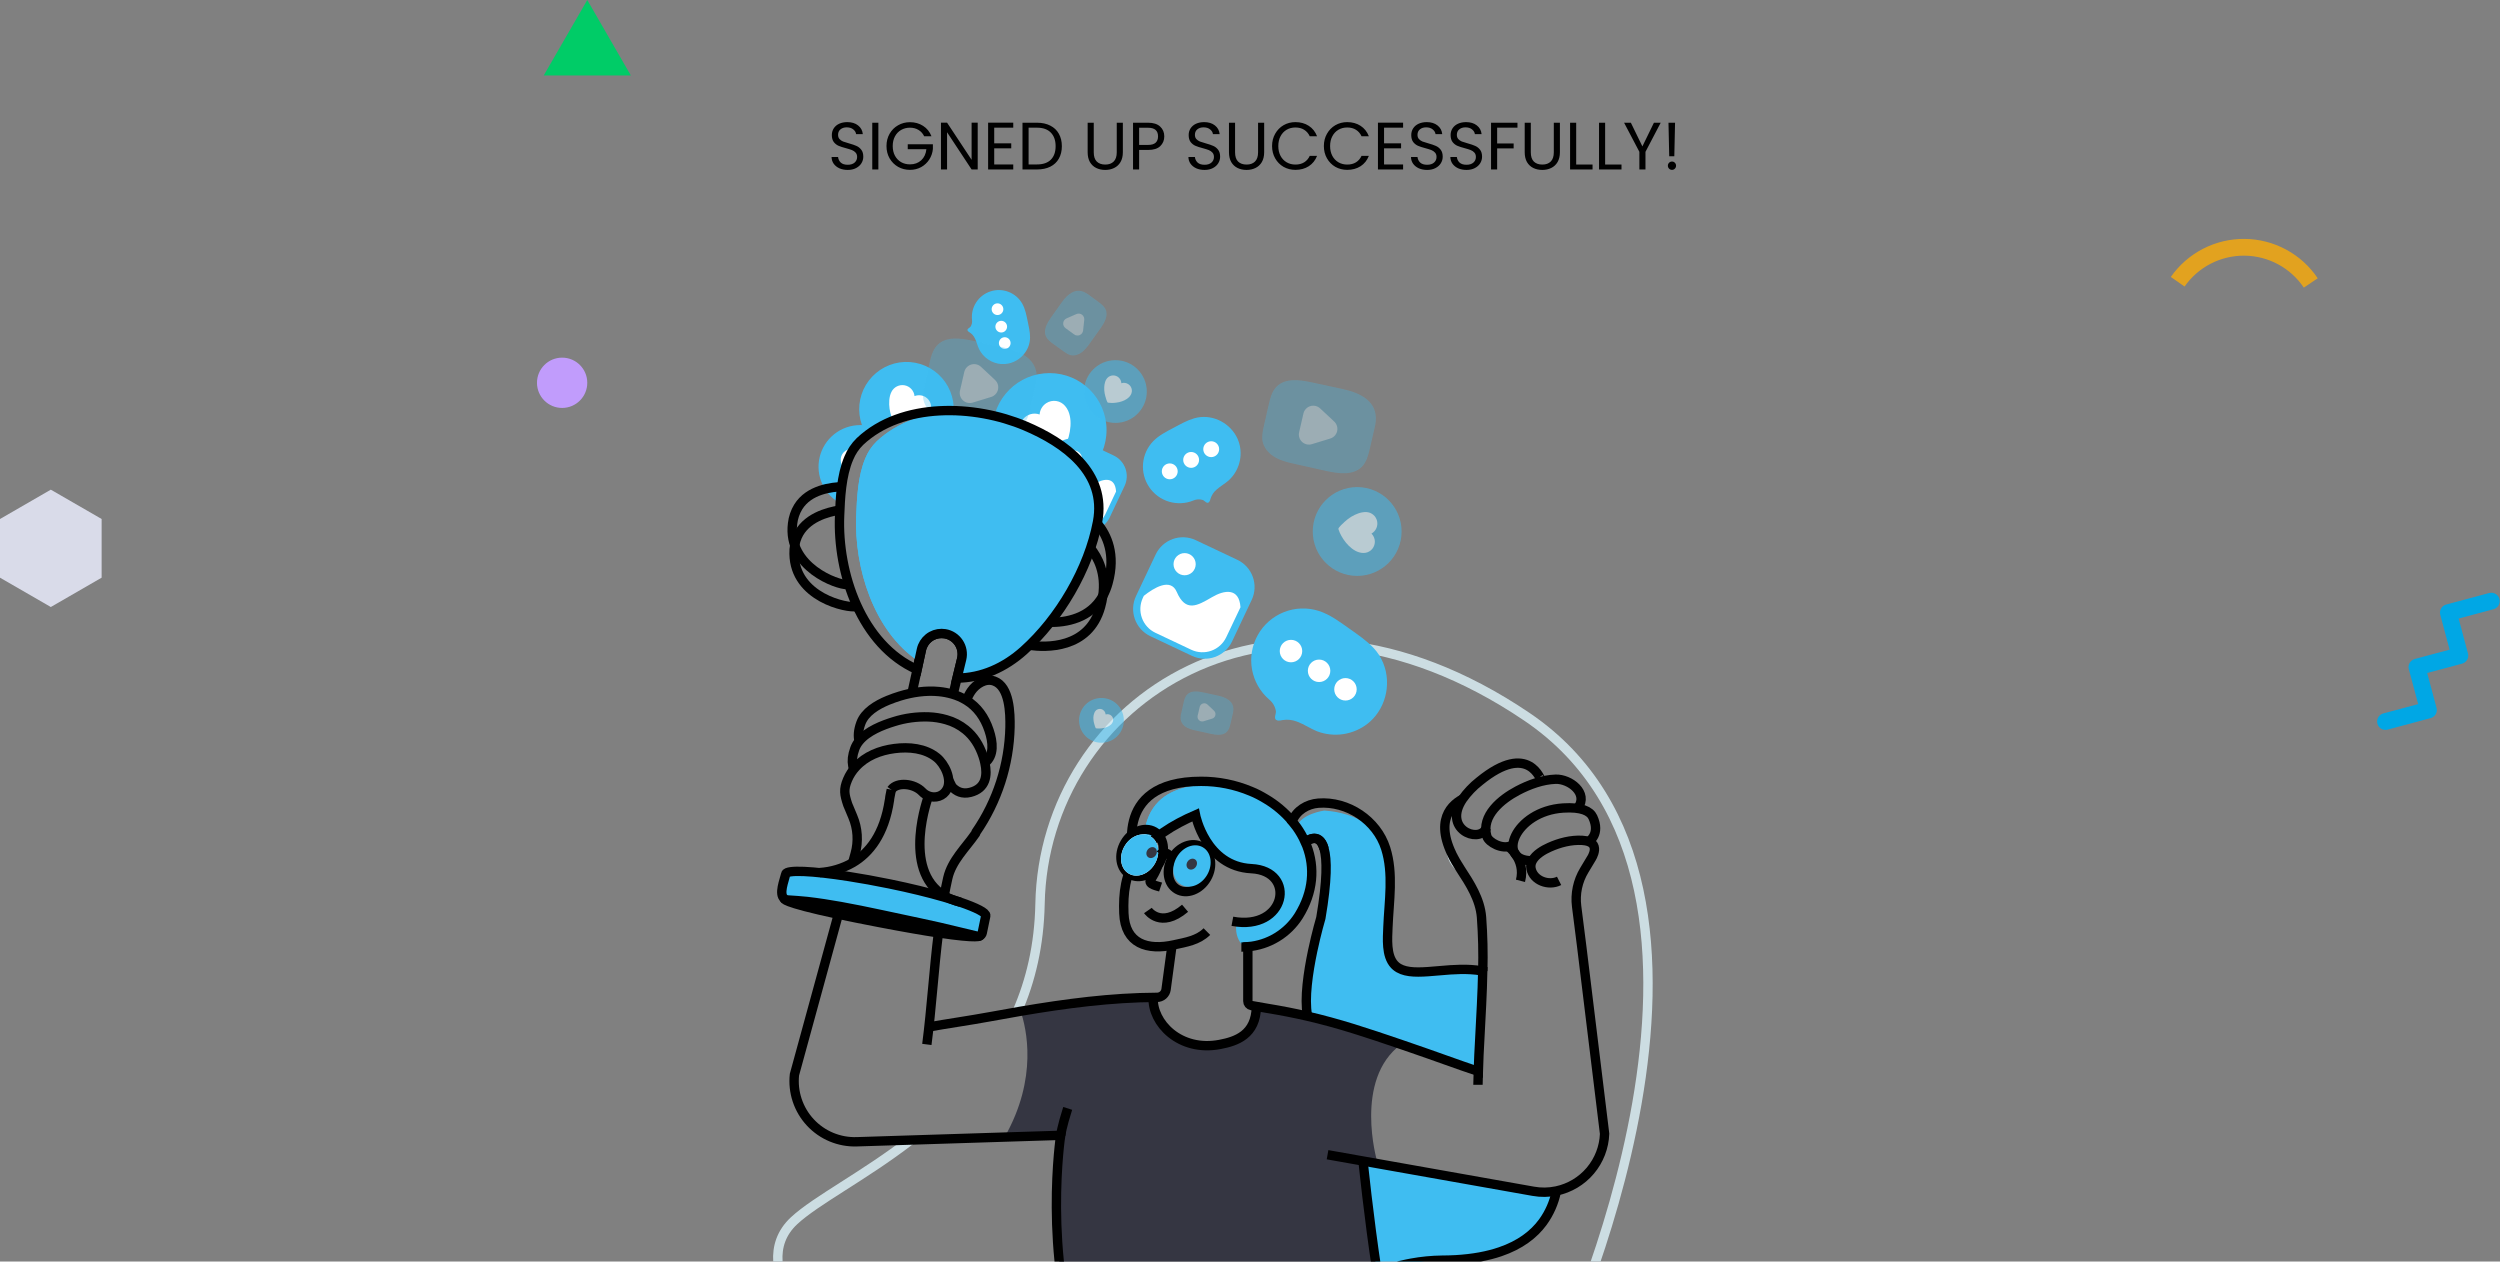 <svg width="1193" height="602" viewBox="0 0 1193 602" fill="none" xmlns="http://www.w3.org/2000/svg">
<rect x="0" y="0" width="1193" height="602" fill="#808080" stroke="none"/>
<path d="M404.536 81.091C403.064 81.091 401.741 80.835 400.568 80.323C399.416 79.789 398.509 79.064 397.848 78.147C397.187 77.208 396.845 76.131 396.824 74.915H399.928C400.035 75.96 400.461 76.845 401.208 77.571C401.976 78.275 403.085 78.627 404.536 78.627C405.923 78.627 407.011 78.285 407.8 77.603C408.611 76.899 409.016 76.003 409.016 74.915C409.016 74.061 408.781 73.368 408.312 72.835C407.843 72.301 407.256 71.896 406.552 71.619C405.848 71.341 404.899 71.043 403.704 70.723C402.232 70.339 401.048 69.955 400.152 69.571C399.277 69.187 398.52 68.589 397.88 67.779C397.261 66.947 396.952 65.837 396.952 64.451C396.952 63.235 397.261 62.157 397.88 61.219C398.499 60.28 399.363 59.555 400.472 59.043C401.603 58.531 402.893 58.275 404.344 58.275C406.435 58.275 408.141 58.797 409.464 59.843C410.808 60.888 411.565 62.275 411.736 64.003H408.536C408.429 63.149 407.981 62.403 407.192 61.763C406.403 61.101 405.357 60.771 404.056 60.771C402.84 60.771 401.848 61.091 401.08 61.731C400.312 62.349 399.928 63.224 399.928 64.355C399.928 65.165 400.152 65.827 400.6 66.339C401.069 66.851 401.635 67.245 402.296 67.523C402.979 67.779 403.928 68.077 405.144 68.419C406.616 68.824 407.8 69.229 408.696 69.635C409.592 70.019 410.36 70.627 411 71.459C411.64 72.269 411.96 73.379 411.96 74.787C411.96 75.875 411.672 76.899 411.096 77.859C410.52 78.819 409.667 79.597 408.536 80.195C407.405 80.792 406.072 81.091 404.536 81.091ZM419.157 58.563V80.867H416.245V58.563H419.157ZM441.016 65.027C440.398 63.725 439.502 62.723 438.328 62.019C437.155 61.293 435.79 60.931 434.232 60.931C432.675 60.931 431.267 61.293 430.008 62.019C428.771 62.723 427.79 63.747 427.064 65.091C426.36 66.413 426.008 67.949 426.008 69.699C426.008 71.448 426.36 72.984 427.064 74.307C427.79 75.629 428.771 76.653 430.008 77.379C431.267 78.083 432.675 78.435 434.232 78.435C436.408 78.435 438.2 77.784 439.608 76.483C441.016 75.181 441.838 73.421 442.072 71.203H433.176V68.835H445.176V71.075C445.006 72.909 444.43 74.595 443.448 76.131C442.467 77.645 441.176 78.851 439.576 79.747C437.976 80.621 436.195 81.059 434.232 81.059C432.163 81.059 430.275 80.579 428.568 79.619C426.862 78.637 425.507 77.283 424.504 75.555C423.523 73.827 423.032 71.875 423.032 69.699C423.032 67.523 423.523 65.571 424.504 63.843C425.507 62.093 426.862 60.739 428.568 59.779C430.275 58.797 432.163 58.307 434.232 58.307C436.6 58.307 438.691 58.893 440.504 60.067C442.339 61.24 443.672 62.893 444.504 65.027H441.016ZM466.562 80.867H463.651L451.939 63.107V80.867H449.027V58.531H451.939L463.651 76.259V58.531H466.562V80.867ZM474.439 60.931V68.387H482.567V70.787H474.439V78.467H483.527V80.867H471.527V58.531H483.527V60.931H474.439ZM494.877 58.563C497.309 58.563 499.41 59.021 501.181 59.939C502.973 60.835 504.338 62.125 505.277 63.811C506.237 65.496 506.717 67.48 506.717 69.763C506.717 72.045 506.237 74.029 505.277 75.715C504.338 77.379 502.973 78.659 501.181 79.555C499.41 80.429 497.309 80.867 494.877 80.867H487.933V58.563H494.877ZM494.877 78.467C497.757 78.467 499.954 77.709 501.469 76.195C502.983 74.659 503.741 72.515 503.741 69.763C503.741 66.989 502.973 64.824 501.437 63.267C499.922 61.709 497.735 60.931 494.877 60.931H490.845V78.467H494.877ZM521.937 58.563V72.675C521.937 74.659 522.417 76.131 523.377 77.091C524.358 78.051 525.713 78.531 527.441 78.531C529.148 78.531 530.481 78.051 531.441 77.091C532.422 76.131 532.913 74.659 532.913 72.675V58.563H535.825V72.643C535.825 74.499 535.452 76.067 534.705 77.347C533.958 78.605 532.945 79.544 531.665 80.163C530.406 80.781 528.988 81.091 527.409 81.091C525.83 81.091 524.401 80.781 523.121 80.163C521.862 79.544 520.86 78.605 520.113 77.347C519.388 76.067 519.025 74.499 519.025 72.643V58.563H521.937ZM555.595 65.091C555.595 66.947 554.955 68.493 553.675 69.731C552.416 70.947 550.485 71.555 547.883 71.555H543.595V80.867H540.683V58.563H547.883C550.4 58.563 552.309 59.171 553.611 60.387C554.933 61.603 555.595 63.171 555.595 65.091ZM547.883 69.155C549.504 69.155 550.699 68.803 551.467 68.099C552.235 67.395 552.619 66.392 552.619 65.091C552.619 62.339 551.04 60.963 547.883 60.963H543.595V69.155H547.883ZM574.817 81.091C573.345 81.091 572.023 80.835 570.849 80.323C569.697 79.789 568.791 79.064 568.129 78.147C567.468 77.208 567.127 76.131 567.105 74.915H570.209C570.316 75.96 570.743 76.845 571.489 77.571C572.257 78.275 573.367 78.627 574.817 78.627C576.204 78.627 577.292 78.285 578.081 77.603C578.892 76.899 579.297 76.003 579.297 74.915C579.297 74.061 579.063 73.368 578.593 72.835C578.124 72.301 577.537 71.896 576.833 71.619C576.129 71.341 575.18 71.043 573.985 70.723C572.513 70.339 571.329 69.955 570.433 69.571C569.559 69.187 568.801 68.589 568.161 67.779C567.543 66.947 567.233 65.837 567.233 64.451C567.233 63.235 567.543 62.157 568.161 61.219C568.78 60.28 569.644 59.555 570.753 59.043C571.884 58.531 573.175 58.275 574.625 58.275C576.716 58.275 578.423 58.797 579.745 59.843C581.089 60.888 581.847 62.275 582.017 64.003H578.817C578.711 63.149 578.263 62.403 577.473 61.763C576.684 61.101 575.639 60.771 574.337 60.771C573.121 60.771 572.129 61.091 571.361 61.731C570.593 62.349 570.209 63.224 570.209 64.355C570.209 65.165 570.433 65.827 570.881 66.339C571.351 66.851 571.916 67.245 572.577 67.523C573.26 67.779 574.209 68.077 575.425 68.419C576.897 68.824 578.081 69.229 578.977 69.635C579.873 70.019 580.641 70.627 581.281 71.459C581.921 72.269 582.241 73.379 582.241 74.787C582.241 75.875 581.953 76.899 581.377 77.859C580.801 78.819 579.948 79.597 578.817 80.195C577.687 80.792 576.353 81.091 574.817 81.091ZM589.375 58.563V72.675C589.375 74.659 589.855 76.131 590.815 77.091C591.796 78.051 593.151 78.531 594.879 78.531C596.585 78.531 597.919 78.051 598.879 77.091C599.86 76.131 600.351 74.659 600.351 72.675V58.563H603.263V72.643C603.263 74.499 602.889 76.067 602.142 77.347C601.396 78.605 600.383 79.544 599.103 80.163C597.844 80.781 596.425 81.091 594.847 81.091C593.268 81.091 591.839 80.781 590.559 80.163C589.3 79.544 588.297 78.605 587.551 77.347C586.825 76.067 586.463 74.499 586.463 72.643V58.563H589.375ZM607.032 69.699C607.032 67.523 607.523 65.571 608.504 63.843C609.486 62.093 610.819 60.728 612.504 59.747C614.211 58.765 616.099 58.275 618.168 58.275C620.6 58.275 622.723 58.861 624.536 60.035C626.35 61.208 627.672 62.872 628.504 65.027H625.016C624.398 63.683 623.502 62.648 622.328 61.923C621.176 61.197 619.79 60.835 618.168 60.835C616.611 60.835 615.214 61.197 613.976 61.923C612.739 62.648 611.768 63.683 611.064 65.027C610.36 66.349 610.008 67.907 610.008 69.699C610.008 71.469 610.36 73.027 611.064 74.371C611.768 75.693 612.739 76.717 613.976 77.443C615.214 78.168 616.611 78.531 618.168 78.531C619.79 78.531 621.176 78.179 622.328 77.475C623.502 76.749 624.398 75.715 625.016 74.371H628.504C627.672 76.504 626.35 78.157 624.536 79.331C622.723 80.483 620.6 81.059 618.168 81.059C616.099 81.059 614.211 80.579 612.504 79.619C610.819 78.637 609.486 77.283 608.504 75.555C607.523 73.827 607.032 71.875 607.032 69.699ZM631.751 69.699C631.751 67.523 632.242 65.571 633.223 63.843C634.204 62.093 635.538 60.728 637.223 59.747C638.93 58.765 640.818 58.275 642.887 58.275C645.319 58.275 647.442 58.861 649.255 60.035C651.068 61.208 652.391 62.872 653.223 65.027H649.735C649.116 63.683 648.22 62.648 647.047 61.923C645.895 61.197 644.508 60.835 642.887 60.835C641.33 60.835 639.932 61.197 638.695 61.923C637.458 62.648 636.487 63.683 635.783 65.027C635.079 66.349 634.727 67.907 634.727 69.699C634.727 71.469 635.079 73.027 635.783 74.371C636.487 75.693 637.458 76.717 638.695 77.443C639.932 78.168 641.33 78.531 642.887 78.531C644.508 78.531 645.895 78.179 647.047 77.475C648.22 76.749 649.116 75.715 649.735 74.371H653.223C652.391 76.504 651.068 78.157 649.255 79.331C647.442 80.483 645.319 81.059 642.887 81.059C640.818 81.059 638.93 80.579 637.223 79.619C635.538 78.637 634.204 77.283 633.223 75.555C632.242 73.827 631.751 71.875 631.751 69.699ZM660.47 60.931V68.387H668.598V70.787H660.47V78.467H669.558V80.867H657.558V58.531H669.558V60.931H660.47ZM681.036 81.091C679.564 81.091 678.241 80.835 677.068 80.323C675.916 79.789 675.009 79.064 674.348 78.147C673.687 77.208 673.345 76.131 673.324 74.915H676.428C676.535 75.96 676.961 76.845 677.708 77.571C678.476 78.275 679.585 78.627 681.036 78.627C682.423 78.627 683.511 78.285 684.3 77.603C685.111 76.899 685.516 76.003 685.516 74.915C685.516 74.061 685.281 73.368 684.812 72.835C684.343 72.301 683.756 71.896 683.052 71.619C682.348 71.341 681.399 71.043 680.204 70.723C678.732 70.339 677.548 69.955 676.652 69.571C675.777 69.187 675.02 68.589 674.38 67.779C673.761 66.947 673.452 65.837 673.452 64.451C673.452 63.235 673.761 62.157 674.38 61.219C674.999 60.28 675.863 59.555 676.972 59.043C678.103 58.531 679.393 58.275 680.844 58.275C682.935 58.275 684.641 58.797 685.964 59.843C687.308 60.888 688.065 62.275 688.236 64.003H685.036C684.929 63.149 684.481 62.403 683.692 61.763C682.903 61.101 681.857 60.771 680.556 60.771C679.34 60.771 678.348 61.091 677.58 61.731C676.812 62.349 676.428 63.224 676.428 64.355C676.428 65.165 676.652 65.827 677.1 66.339C677.569 66.851 678.135 67.245 678.796 67.523C679.479 67.779 680.428 68.077 681.644 68.419C683.116 68.824 684.3 69.229 685.196 69.635C686.092 70.019 686.86 70.627 687.5 71.459C688.14 72.269 688.46 73.379 688.46 74.787C688.46 75.875 688.172 76.899 687.596 77.859C687.02 78.819 686.167 79.597 685.036 80.195C683.905 80.792 682.572 81.091 681.036 81.091ZM699.817 81.091C698.345 81.091 697.023 80.835 695.849 80.323C694.697 79.789 693.791 79.064 693.129 78.147C692.468 77.208 692.127 76.131 692.105 74.915H695.209C695.316 75.96 695.743 76.845 696.489 77.571C697.257 78.275 698.367 78.627 699.817 78.627C701.204 78.627 702.292 78.285 703.081 77.603C703.892 76.899 704.297 76.003 704.297 74.915C704.297 74.061 704.063 73.368 703.593 72.835C703.124 72.301 702.537 71.896 701.833 71.619C701.129 71.341 700.18 71.043 698.985 70.723C697.513 70.339 696.329 69.955 695.433 69.571C694.559 69.187 693.801 68.589 693.161 67.779C692.543 66.947 692.233 65.837 692.233 64.451C692.233 63.235 692.543 62.157 693.161 61.219C693.78 60.28 694.644 59.555 695.753 59.043C696.884 58.531 698.175 58.275 699.625 58.275C701.716 58.275 703.423 58.797 704.745 59.843C706.089 60.888 706.847 62.275 707.017 64.003H703.817C703.711 63.149 703.263 62.403 702.473 61.763C701.684 61.101 700.639 60.771 699.337 60.771C698.121 60.771 697.129 61.091 696.361 61.731C695.593 62.349 695.209 63.224 695.209 64.355C695.209 65.165 695.433 65.827 695.881 66.339C696.351 66.851 696.916 67.245 697.577 67.523C698.26 67.779 699.209 68.077 700.425 68.419C701.897 68.824 703.081 69.229 703.977 69.635C704.873 70.019 705.641 70.627 706.281 71.459C706.921 72.269 707.241 73.379 707.241 74.787C707.241 75.875 706.953 76.899 706.377 77.859C705.801 78.819 704.948 79.597 703.817 80.195C702.687 80.792 701.353 81.091 699.817 81.091ZM724.135 58.563V60.931H714.439V68.451H722.311V70.819H714.439V80.867H711.527V58.563H724.135ZM730.5 58.563V72.675C730.5 74.659 730.98 76.131 731.94 77.091C732.921 78.051 734.276 78.531 736.004 78.531C737.71 78.531 739.044 78.051 740.004 77.091C740.985 76.131 741.476 74.659 741.476 72.675V58.563H744.388V72.643C744.388 74.499 744.014 76.067 743.267 77.347C742.521 78.605 741.508 79.544 740.228 80.163C738.969 80.781 737.55 81.091 735.972 81.091C734.393 81.091 732.964 80.781 731.684 80.163C730.425 79.544 729.422 78.605 728.676 77.347C727.95 76.067 727.588 74.499 727.588 72.643V58.563H730.5ZM752.157 78.499H759.965V80.867H749.245V58.563H752.157V78.499ZM765.97 78.499H773.778V80.867H763.058V58.563H765.97V78.499ZM792.486 58.563L785.222 72.451V80.867H782.31V72.451L775.014 58.563H778.246L783.75 69.859L789.254 58.563H792.486ZM799.334 58.563L798.982 74.563H796.55L796.198 58.563H799.334ZM797.894 81.059C797.339 81.059 796.87 80.867 796.486 80.483C796.102 80.099 795.91 79.629 795.91 79.075C795.91 78.52 796.102 78.051 796.486 77.667C796.87 77.283 797.339 77.091 797.894 77.091C798.427 77.091 798.875 77.283 799.238 77.667C799.622 78.051 799.814 78.52 799.814 79.075C799.814 79.629 799.622 80.099 799.238 80.483C798.875 80.867 798.427 81.059 797.894 81.059Z" fill="black"/>
<path d="M268.249 194.667C274.876 194.667 280.249 189.294 280.249 182.667C280.249 176.039 274.876 170.667 268.249 170.667C261.621 170.667 256.249 176.039 256.249 182.667C256.249 189.294 261.621 194.667 268.249 194.667Z" fill="#C19CFC"/>
<path d="M1138.36 344.31L1158.85 338.819L1153.36 318.329L1173.85 312.838L1168.36 292.348L1188.85 286.858" stroke="#00A7E5" stroke-width="8" stroke-linecap="round" stroke-linejoin="round"/>
<path d="M1039.19 134.447C1042.77 129.32 1047.55 125.144 1053.11 122.278C1058.67 119.413 1064.85 117.945 1071.1 118.002C1077.36 118.059 1083.5 119.639 1089.01 122.605C1094.52 125.571 1099.22 129.835 1102.7 135.026" stroke="#E2A21F" stroke-width="8"/>
<path d="M280.248 0L301.033 36H259.463L280.248 0Z" fill="#00CC67"/>
<path d="M24.249 233.667L48.498 247.667V275.667L24.249 289.667L0 275.667V247.667L24.249 233.667Z" fill="#D9DBE9"/>
<g clip-path="url(#clip0_38_10787)">
<path d="M485.335 482.852C491.82 468.087 495.915 451.05 496.301 431.293C498.175 334.659 607.439 260.088 728.646 342.053C849.853 424.018 742.73 649.509 742.73 649.509" stroke="#CCDDE2" stroke-width="4.47" stroke-miterlimit="10"/>
<path d="M400.593 649.509C395.237 645.301 354.411 605.383 378.933 582.537C389.411 572.786 411.962 561.399 434.553 544.039" stroke="#CCDDE2" stroke-width="4.47" stroke-miterlimit="10"/>
<path d="M692.738 407.299C693.178 409.586 694.334 411.674 696.037 413.262" stroke="#CCDDE2" stroke-width="4.47" stroke-miterlimit="10"/>
<path d="M597.58 451.176C596.74 451.398 596.03 451.557 595.468 451.687C595.047 451.761 594.701 451.835 594.462 451.869H594.411L594.082 451.926C594.082 451.926 594.048 451.886 594.025 451.886C588.346 447.718 590.09 439.96 590.09 439.96C607.07 442.635 610.591 428.88 610.591 428.88C610.369 422.287 609.114 419.186 606.218 417.403C603.191 415.506 598.364 415.018 590.987 413.428L589.766 413.155C578.794 410.662 573.677 399.401 571.656 393.154C571.185 391.77 570.805 390.356 570.52 388.923C558.094 393.591 550.314 400.201 545.833 405.159C544.061 370.012 579.339 375.06 579.339 375.06C585.276 375.146 591.175 376.008 596.887 377.627C598.182 378.195 599.42 378.763 600.601 379.331C601.169 379.621 601.771 379.933 602.305 380.257C602.839 380.58 603.441 380.898 603.963 381.222C604.344 381.444 604.73 381.682 605.099 381.932C612.86 386.857 619.063 393.883 622.988 402.195C623.044 402.307 623.093 402.423 623.136 402.541C623.315 402.926 623.472 403.32 623.607 403.722C631.592 438.66 606.956 448.66 597.58 451.176Z" fill="#3FBDF1"/>
<path d="M597.58 451.174C595.104 447.057 596.251 442.088 596.251 442.088C613.215 444.768 616.747 431.014 616.747 431.014C616.383 420.9 613.652 419.003 606.218 417.384C603.464 416.765 600.079 416.197 595.922 415.272C594.196 414.884 592.534 414.251 590.987 413.392C579.691 407.202 576.647 391.022 576.647 391.022C574.898 391.675 573.24 392.385 571.656 393.118C571.185 391.734 570.805 390.321 570.52 388.887C558.094 393.555 550.314 400.165 545.833 405.123C544.061 369.976 579.339 375.025 579.339 375.025C585.276 375.11 591.175 375.973 596.887 377.591C598.182 378.159 599.42 378.727 600.601 379.295C601.169 379.585 601.771 379.897 602.305 380.221C602.839 380.545 603.441 380.863 603.963 381.186C604.344 381.408 604.73 381.646 605.099 381.896C612.86 386.822 619.063 393.848 622.988 402.159C623.044 402.272 623.093 402.387 623.136 402.505C623.315 402.89 623.472 403.284 623.607 403.686C631.592 438.658 606.956 448.658 597.58 451.174Z" fill="#3FBDF1"/>
<path d="M657.113 606.729C659.737 623.857 662.945 640.707 666.296 649.509H515.683C497.55 598.023 506.148 541.778 506.148 541.778L479.4 542.619C495.489 514.394 489.764 490.531 487.05 482.569C508.062 478.997 529.074 476.192 550.308 475.953C549.74 488.106 563.006 502.076 582.139 498.402C589.896 496.926 599.352 493.859 599.556 480.269L604.548 481.144C611.454 482.279 617.701 483.495 623.624 484.863C638.957 488.396 652.133 492.814 668.551 498.402C645.835 515.218 657.124 554.056 657.124 554.056L657.692 555.351L650.44 554.056C650.44 554.056 653.126 580.697 657.113 606.729Z" fill="#353642"/>
<path d="M500.85 232.425C515.867 232.425 528.041 220.251 528.041 205.234C528.041 190.216 515.867 178.042 500.85 178.042C485.833 178.042 473.659 190.216 473.659 205.234C473.659 220.251 485.833 232.425 500.85 232.425Z" fill="#3FBDF1"/>
<path d="M509.789 196.16C509.406 195.275 508.891 194.453 508.261 193.724C507.186 192.445 505.682 191.604 504.031 191.357C502.38 191.11 500.695 191.475 499.294 192.383C498.378 192.975 497.613 193.772 497.058 194.712C496.505 195.652 496.177 196.707 496.102 197.795C494.672 197.278 493.113 197.239 491.659 197.684C490.204 198.128 488.934 199.032 488.038 200.261C487.142 201.49 486.668 202.976 486.689 204.496C486.709 206.016 487.222 207.49 488.152 208.694C490.099 211.232 493.41 212.902 496.409 213.873C497.982 214.373 499.601 214.718 501.242 214.901C502.071 214.992 506.813 215.628 507.256 214.901C510.152 210.284 512.253 201.805 509.789 196.16Z" fill="white"/>
<path d="M455.1 196.398C453.316 196.199 451.51 196.074 449.71 195.977C447.779 196.074 445.848 196.216 443.918 196.455C437.819 197.135 431.846 198.664 426.171 200.998C423.629 202.043 421.178 203.299 418.845 204.752C417.161 205.764 415.549 206.889 414.018 208.119C412.887 206.499 411.981 204.734 411.32 202.872C410.196 199.73 409.784 196.378 410.112 193.057C410.44 189.736 411.5 186.529 413.217 183.668C414.934 180.806 417.263 178.361 420.039 176.508C422.814 174.656 425.966 173.441 429.267 172.954C432.569 172.466 435.937 172.717 439.13 173.687C442.322 174.658 445.26 176.325 447.73 178.568C450.201 180.811 452.144 183.574 453.418 186.658C454.692 189.742 455.266 193.071 455.1 196.403V196.398Z" fill="#3FBDF1"/>
<path d="M443.918 196.454C437.82 197.134 431.846 198.664 426.171 200.997C425.841 200.122 425.569 199.293 425.478 199.009C425.023 197.719 424.694 196.388 424.496 195.034C424.149 192.444 424.2 189.355 425.404 186.998C425.966 185.866 426.882 184.949 428.012 184.383C429.142 183.817 430.426 183.635 431.669 183.863C432.912 184.092 434.046 184.719 434.902 185.649C435.757 186.579 436.287 187.762 436.41 189.02C437.254 188.691 438.162 188.559 439.064 188.636C439.967 188.711 440.84 188.992 441.618 189.457C442.77 190.16 443.634 191.25 444.056 192.532C444.477 193.814 444.428 195.204 443.918 196.454Z" fill="white"/>
<path d="M418.844 204.746C417.161 205.757 415.548 206.883 414.017 208.114C412.991 208.908 412.006 209.753 411.064 210.646C409.858 211.797 408.795 213.09 407.901 214.497C407.064 215.806 406.338 217.184 405.732 218.614C404.815 220.802 404.084 223.062 403.545 225.372C402.466 230.354 401.814 235.419 401.597 240.512C397.604 238.518 394.399 235.237 392.497 231.199C390.595 227.16 390.108 222.6 391.114 218.251C392.12 213.902 394.56 210.018 398.043 207.225C401.525 204.432 405.845 202.893 410.309 202.855C410.655 202.855 410.979 202.855 411.325 202.855C413.933 202.98 416.489 203.623 418.844 204.746Z" fill="#3FBDF1"/>
<path d="M407.901 214.497C407.064 215.807 406.338 217.184 405.732 218.615C404.815 220.802 404.084 223.063 403.545 225.373C402.364 223.731 401.359 221.767 401.2 219.802C401.144 219.095 401.235 218.385 401.467 217.715C401.698 217.046 402.065 216.431 402.545 215.909C403.024 215.387 403.606 214.97 404.254 214.683C404.902 214.396 405.602 214.246 406.311 214.242C406.852 214.235 407.39 214.322 407.901 214.497Z" fill="white"/>
<g opacity="0.72">
<path opacity="0.72" d="M532.283 201.81C540.55 201.81 547.253 195.109 547.253 186.841C547.253 178.573 540.55 171.871 532.283 171.871C524.015 171.871 517.313 178.573 517.313 186.841C517.313 195.109 524.015 201.81 532.283 201.81Z" fill="#3FBDF1"/>
<path opacity="0.72" d="M538.78 189.51C539.148 189.129 539.458 188.697 539.7 188.226C540.127 187.411 540.241 186.469 540.022 185.575C539.802 184.682 539.263 183.9 538.508 183.376C538.016 183.037 537.453 182.816 536.862 182.73C536.271 182.645 535.668 182.697 535.1 182.882C535.069 182.043 534.766 181.236 534.236 180.585C533.706 179.934 532.979 179.473 532.163 179.271C531.348 179.07 530.489 179.139 529.717 179.469C528.945 179.799 528.301 180.371 527.882 181.099C526.996 182.627 526.837 184.66 526.974 186.392C527.046 187.298 527.209 188.194 527.462 189.067C527.587 189.51 528.251 192.054 528.706 192.133C531.659 192.633 536.418 191.935 538.78 189.51Z" fill="white"/>
</g>
<g opacity="0.72">
<path opacity="0.72" d="M525.611 354.444C531.513 354.444 536.299 349.659 536.299 343.756C536.299 337.853 531.513 333.068 525.611 333.068C519.708 333.068 514.923 337.853 514.923 343.756C514.923 349.659 519.708 354.444 525.611 354.444Z" fill="#3FBDF1"/>
<path opacity="0.72" d="M530.245 345.682C530.508 345.41 530.728 345.1 530.898 344.762C531.203 344.182 531.284 343.51 531.129 342.873C530.973 342.236 530.59 341.678 530.052 341.303C529.699 341.059 529.294 340.9 528.87 340.839C528.445 340.778 528.012 340.816 527.604 340.951C527.579 340.354 527.361 339.782 526.983 339.319C526.605 338.857 526.087 338.529 525.507 338.385C524.927 338.241 524.316 338.289 523.766 338.521C523.216 338.754 522.755 339.158 522.454 339.674C521.875 340.845 521.648 342.159 521.8 343.456C521.853 344.102 521.971 344.741 522.153 345.364C522.243 345.676 522.72 347.499 523.038 347.55C525.162 347.891 528.558 347.386 530.245 345.682Z" fill="white"/>
</g>
<path d="M501.836 215.456L494.722 230.498C492.14 235.956 494.473 242.473 499.931 245.054L514.973 252.168C520.431 254.749 526.948 252.416 529.529 246.959L536.643 231.916C539.225 226.458 536.892 219.941 531.434 217.36L516.392 210.246C510.934 207.665 504.417 209.998 501.836 215.456Z" fill="#3FBDF1"/>
<path d="M532.591 234.554L527.44 245.446C526.362 247.721 524.427 249.477 522.057 250.328C519.688 251.18 517.078 251.058 514.798 249.989L501.737 243.811C499.462 242.731 497.708 240.796 496.857 238.427C496.005 236.059 496.126 233.449 497.193 231.169L497.54 230.431C501.089 227.591 507.228 223.775 509.466 228.983C512.691 236.479 516.883 234.054 522.244 230.919C526.741 228.267 532.114 227.387 532.591 234.554Z" fill="white"/>
<path d="M512.344 222.971C514.564 222.971 516.365 221.171 516.365 218.95C516.365 216.73 514.564 214.929 512.344 214.929C510.123 214.929 508.323 216.73 508.323 218.95C508.323 221.171 510.123 222.971 512.344 222.971Z" fill="white"/>
<path d="M551.473 264.625L542.103 284.437C538.706 291.621 541.776 300.2 548.961 303.598L568.772 312.967C575.957 316.365 584.536 313.295 587.934 306.11L597.303 286.299C600.701 279.114 597.631 270.535 590.446 267.137L570.634 257.768C563.449 254.37 554.87 257.44 551.473 264.625Z" fill="#3FBDF1"/>
<path d="M591.959 289.778L585.144 304.117C583.72 307.108 581.17 309.414 578.051 310.53C574.932 311.646 571.497 311.483 568.499 310.074L551.326 301.953C548.334 300.529 546.029 297.979 544.912 294.86C543.796 291.741 543.96 288.307 545.368 285.308L545.828 284.337C550.502 280.612 558.578 275.574 561.525 282.429C565.779 292.299 571.293 289.107 578.352 284.978C584.252 281.508 591.334 280.339 591.959 289.778Z" fill="white"/>
<path d="M565.301 274.523C568.224 274.523 570.593 272.153 570.593 269.23C570.593 266.307 568.224 263.938 565.301 263.938C562.378 263.938 560.008 266.307 560.008 269.23C560.008 272.153 562.378 274.523 565.301 274.523Z" fill="white"/>
<path d="M589.965 208.182C590.754 209.634 591.328 211.193 591.669 212.81C592.274 215.786 592.096 218.868 591.153 221.755C590.211 224.641 588.535 227.234 586.291 229.279C584.514 230.852 582.248 232.085 580.442 233.732C579.129 234.867 578.163 236.35 577.653 238.008C577.558 238.574 577.331 239.109 576.989 239.57C575.933 240.705 574.905 238.922 573.99 238.598C572.523 238.123 570.933 238.202 569.521 238.82C565.81 240.35 561.685 240.554 557.84 239.399C553.996 238.244 550.667 235.8 548.414 232.478C546.16 229.156 545.121 225.159 545.469 221.16C545.817 217.161 547.532 213.404 550.326 210.521C553.109 207.682 556.755 205.882 560.27 204.019C563.371 202.372 566.454 200.612 569.816 199.641C577.733 197.289 586.143 201.214 589.965 208.182Z" fill="#3FBDF1"/>
<path d="M558.208 228.716C560.3 228.716 561.996 227.021 561.996 224.928C561.996 222.836 560.3 221.141 558.208 221.141C556.116 221.141 554.42 222.836 554.42 224.928C554.42 227.021 556.116 228.716 558.208 228.716Z" fill="white"/>
<path d="M568.413 223.259C570.506 223.259 572.201 221.564 572.201 219.471C572.201 217.379 570.506 215.684 568.413 215.684C566.321 215.684 564.625 217.379 564.625 219.471C564.625 221.564 566.321 223.259 568.413 223.259Z" fill="white"/>
<path d="M577.988 218.137C580.08 218.137 581.776 216.441 581.776 214.349C581.776 212.257 580.08 210.561 577.988 210.561C575.895 210.561 574.2 212.257 574.2 214.349C574.2 216.441 575.895 218.137 577.988 218.137Z" fill="white"/>
<path d="M707.582 463.27V463.361L706.18 495.606L705.396 513.274C705.396 512.621 705.43 511.945 705.47 511.292C695.776 508.049 683.322 503.438 673.713 500.178C654.802 493.727 640.553 488.769 623.613 484.873C622.59 479.938 621.625 469.352 626.378 453.9C633.193 431.854 635.436 409.484 631.972 405.163C631.939 405.113 631.897 405.071 631.847 405.038C629.382 396.15 622.863 401.903 622.863 401.903C622.863 401.903 622.903 401.994 622.92 402.045C621.563 399.796 620.072 397.63 618.456 395.559C618.51 395.238 618.595 394.922 618.712 394.617C620.807 388.313 631.972 386.797 631.972 386.797C648.316 388.001 656.914 395.287 661.253 404.856C665.075 416.935 662.82 430.031 662.326 442.423C662.128 447.795 661.361 456.052 665.461 460.402C669.249 467.563 678.778 464.468 681.362 463.685C682.203 463.446 684.384 463.299 687.246 463.208C693.078 463.066 701.659 463.174 706.89 463.264C707.145 463.27 707.367 463.27 707.582 463.27Z" fill="#3FBDF1"/>
<path d="M481.388 173.444C480.198 173.709 478.976 173.8 477.759 173.716C475.529 173.54 473.381 172.787 471.529 171.532C469.676 170.277 468.181 168.562 467.191 166.555C466.435 164.971 466.055 163.113 465.231 161.501C464.694 160.342 463.842 159.359 462.772 158.661C462.39 158.479 462.057 158.209 461.801 157.872C461.233 156.895 462.687 156.532 463.102 155.952C463.735 155.01 464.004 153.869 463.857 152.744C463.52 149.797 464.21 146.825 465.812 144.329C467.414 141.833 469.829 139.967 472.649 139.047C475.468 138.126 478.519 138.208 481.284 139.278C484.05 140.348 486.362 142.34 487.828 144.918C489.271 147.468 489.799 150.415 490.401 153.283C490.935 155.81 491.537 158.349 491.537 160.933C491.588 167.004 487.096 172.16 481.388 173.444Z" fill="#3FBDF1"/>
<path d="M476.004 150.335C477.544 150.335 478.793 149.087 478.793 147.547C478.793 146.007 477.544 144.758 476.004 144.758C474.464 144.758 473.216 146.007 473.216 147.547C473.216 149.087 474.464 150.335 476.004 150.335Z" fill="white"/>
<path d="M477.788 158.672C479.328 158.672 480.576 157.423 480.576 155.883C480.576 154.343 479.328 153.095 477.788 153.095C476.248 153.095 475 154.343 475 155.883C475 157.423 476.248 158.672 477.788 158.672Z" fill="white"/>
<path d="M479.463 166.498C481.003 166.498 482.252 165.25 482.252 163.71C482.252 162.17 481.003 160.921 479.463 160.921C477.923 160.921 476.675 162.17 476.675 163.71C476.675 165.25 477.923 166.498 479.463 166.498Z" fill="white"/>
<g opacity="0.72">
<path opacity="0.72" d="M647.646 274.825C659.351 274.825 668.84 265.336 668.84 253.631C668.84 241.926 659.351 232.437 647.646 232.437C635.941 232.437 626.452 241.926 626.452 253.631C626.452 265.336 635.941 274.825 647.646 274.825Z" fill="#3FBDF1"/>
<path opacity="0.72" d="M648.441 263.529C649.156 263.757 649.901 263.874 650.65 263.875C651.952 263.892 653.216 263.434 654.203 262.586C655.191 261.738 655.836 260.559 656.017 259.27C656.134 258.428 656.053 257.571 655.782 256.766C655.512 255.961 655.057 255.23 654.455 254.63C655.494 254.053 656.316 253.154 656.8 252.069C657.283 250.983 657.4 249.771 657.135 248.613C656.868 247.455 656.233 246.415 655.325 245.65C654.417 244.884 653.285 244.434 652.098 244.368C649.605 244.226 646.936 245.322 644.829 246.594C643.733 247.265 642.705 248.043 641.763 248.917C641.28 249.36 638.486 251.83 638.679 252.449C639.928 256.521 643.853 262.104 648.441 263.529Z" fill="white"/>
</g>
<path d="M657.488 340.133C656.163 342.059 654.564 343.781 652.741 345.244C649.366 347.911 645.356 349.656 641.105 350.309C636.854 350.962 632.505 350.5 628.486 348.97C625.356 347.726 622.358 345.642 619.121 344.427C616.848 343.494 614.359 343.219 611.937 343.632C611.162 343.873 610.341 343.928 609.54 343.791C607.439 343.177 609.029 340.747 608.853 339.384C608.517 337.227 607.405 335.268 605.724 333.875C601.392 330.167 598.474 325.076 597.465 319.464C596.456 313.852 597.418 308.063 600.188 303.078C602.958 298.094 607.365 294.22 612.664 292.113C617.963 290.005 623.827 289.795 629.264 291.515C634.636 293.219 639.23 296.678 643.83 299.932C647.885 302.8 652.059 305.611 655.455 309.2C663.457 317.724 663.86 330.865 657.488 340.133Z" fill="#3FBDF1"/>
<path d="M616.06 316.054C619.021 316.054 621.421 313.654 621.421 310.693C621.421 307.732 619.021 305.332 616.06 305.332C613.099 305.332 610.699 307.732 610.699 310.693C610.699 313.654 613.099 316.054 616.06 316.054Z" fill="white"/>
<path d="M629.468 325.471C632.429 325.471 634.829 323.071 634.829 320.11C634.829 317.149 632.429 314.749 629.468 314.749C626.507 314.749 624.107 317.149 624.107 320.11C624.107 323.071 626.507 325.471 629.468 325.471Z" fill="white"/>
<path d="M642.053 334.3C645.014 334.3 647.414 331.9 647.414 328.939C647.414 325.978 645.014 323.578 642.053 323.578C639.092 323.578 636.692 325.978 636.692 328.939C636.692 331.9 639.092 334.3 642.053 334.3Z" fill="white"/>
<g opacity="0.54">
<path opacity="0.54" d="M494.688 181.048C494.617 181.974 494.475 182.893 494.262 183.797L491.888 194.093C491.162 197.245 490.344 200.567 488.089 202.884C483.887 207.183 476.85 206.2 470.984 204.894L456.582 201.697C453.277 200.959 449.915 200.209 446.928 198.562C443.941 196.915 441.396 194.24 440.681 190.918C440.175 188.47 440.721 185.943 441.249 183.501L443.492 173.608C444.213 170.371 445.031 166.947 447.365 164.596C451.528 160.399 458.422 161.353 464.198 162.603L478.923 165.8C487.817 167.748 495.398 171.871 494.688 181.048Z" fill="#3FBDF1"/>
<path opacity="0.54" d="M474.829 181.325C475.445 181.899 475.899 182.625 476.146 183.43C476.392 184.236 476.423 185.092 476.234 185.912C476.045 186.733 475.644 187.489 475.07 188.105C474.497 188.722 473.771 189.176 472.966 189.424L468.576 190.769L464.192 192.11C463.385 192.358 462.527 192.389 461.705 192.199C460.882 192.009 460.125 191.606 459.508 191.03C458.891 190.454 458.437 189.726 458.192 188.918C457.946 188.111 457.918 187.252 458.11 186.431L459.138 181.956L460.166 177.486C460.356 176.666 460.758 175.909 461.333 175.294C461.907 174.677 462.633 174.223 463.438 173.977C464.244 173.73 465.1 173.699 465.921 173.887C466.742 174.076 467.499 174.477 468.116 175.05L471.472 178.179L474.829 181.325Z" fill="white"/>
</g>
<g opacity="0.54">
<path opacity="0.54" d="M656.529 200.866C656.457 201.792 656.315 202.711 656.103 203.615L653.729 213.928C653.002 217.08 652.184 220.402 649.93 222.713C645.727 227.018 638.691 226.03 632.824 224.729L618.422 221.526C615.117 220.794 611.755 220.038 608.768 218.397C605.781 216.756 603.237 214.07 602.521 210.753C602.016 208.306 602.561 205.778 603.089 203.336L605.338 193.483C606.054 190.241 606.871 186.822 609.205 184.465C613.368 180.274 620.262 181.222 626.038 182.477L640.741 185.652C649.657 187.577 657.238 191.706 656.529 200.866Z" fill="#3FBDF1"/>
<path opacity="0.54" d="M636.669 201.155C637.285 201.73 637.739 202.456 637.985 203.261C638.232 204.067 638.262 204.923 638.073 205.744C637.885 206.565 637.483 207.321 636.91 207.939C636.337 208.555 635.611 209.011 634.806 209.259L630.417 210.599L626.032 211.945C625.225 212.193 624.368 212.223 623.545 212.034C622.723 211.845 621.965 211.442 621.348 210.866C620.731 210.289 620.277 209.561 620.032 208.754C619.786 207.946 619.758 207.088 619.95 206.266L620.978 201.797L622.006 197.327C622.196 196.507 622.598 195.75 623.173 195.134C623.747 194.518 624.473 194.064 625.279 193.817C626.084 193.571 626.94 193.54 627.762 193.728C628.582 193.917 629.339 194.318 629.957 194.891L633.313 198.02L636.669 201.155Z" fill="white"/>
</g>
<g opacity="0.54">
<path opacity="0.54" d="M588.567 339.025C588.532 339.456 588.463 339.883 588.363 340.303L587.261 345.113C586.92 346.578 586.54 348.123 585.489 349.202C583.536 351.207 580.259 350.747 577.539 350.139L570.832 348.651C569.275 348.381 567.764 347.889 566.345 347.192C565.638 346.837 565.014 346.337 564.515 345.723C564.015 345.109 563.652 344.396 563.449 343.631C563.295 342.474 563.385 341.298 563.716 340.178L564.738 335.578C565.073 334.073 565.454 332.477 566.544 331.381C568.481 329.428 571.689 329.871 574.376 330.456L581.236 331.944C585.364 332.83 588.897 334.749 588.567 339.025Z" fill="#3FBDF1"/>
<path opacity="0.54" d="M579.316 339.155C579.603 339.422 579.816 339.76 579.931 340.136C580.046 340.511 580.06 340.91 579.972 341.292C579.884 341.675 579.697 342.027 579.429 342.314C579.161 342.601 578.822 342.812 578.447 342.926L576.408 343.551L574.364 344.176C573.988 344.293 573.589 344.309 573.205 344.222C572.822 344.135 572.468 343.949 572.18 343.681C571.892 343.414 571.679 343.075 571.565 342.699C571.449 342.323 571.435 341.923 571.524 341.541L572.024 339.434L572.501 337.35C572.588 336.966 572.774 336.612 573.042 336.324C573.309 336.036 573.648 335.824 574.023 335.708C574.399 335.593 574.799 335.579 575.181 335.668C575.564 335.757 575.917 335.945 576.204 336.214L577.765 337.668L579.316 339.155Z" fill="white"/>
</g>
<g opacity="0.54">
<path opacity="0.54" d="M517.87 139.607C518.335 139.85 518.784 140.125 519.21 140.431L523.98 143.918C525.446 144.98 526.973 146.133 527.666 147.802C528.955 150.909 526.899 154.31 524.94 157.036L520.13 163.738C519.1 165.333 517.845 166.771 516.405 168.008C514.905 169.144 512.963 169.905 511.106 169.525C509.737 169.252 508.556 168.389 507.42 167.599L502.82 164.3C501.316 163.221 499.737 162.028 499.038 160.324C497.795 157.258 499.799 153.924 501.713 151.238L506.591 144.366C509.516 140.221 513.304 137.228 517.87 139.607Z" fill="#3FBDF1"/>
<path opacity="0.54" d="M513.645 149.882C514.074 149.692 514.545 149.618 515.011 149.666C515.477 149.715 515.922 149.886 516.302 150.16C516.682 150.435 516.983 150.805 517.176 151.232C517.368 151.659 517.445 152.13 517.399 152.596L517.126 155.152L516.854 157.708C516.804 158.176 516.632 158.623 516.354 159.003C516.076 159.384 515.704 159.684 515.273 159.875C514.842 160.066 514.369 160.139 513.901 160.089C513.433 160.038 512.986 159.865 512.606 159.587L510.533 158.077L508.46 156.572C508.078 156.295 507.776 155.922 507.585 155.491C507.394 155.06 507.319 154.586 507.369 154.117C507.419 153.648 507.592 153.201 507.871 152.82C508.149 152.44 508.523 152.139 508.954 151.949L511.3 150.91L513.645 149.882Z" fill="white"/>
</g>
<path d="M742.707 568.3C742.704 568.399 742.693 568.498 742.673 568.595C742.664 568.619 742.664 568.645 742.673 568.669C741.874 573.973 739.672 578.966 736.295 583.133C736.255 583.168 736.238 583.224 736.204 583.258C731.014 589.727 723.489 594.395 715.874 597.325C708.093 600.352 700.205 601.573 694.589 601.153H694.464C687.592 600.642 680.05 601.533 673.451 602.771C672.758 602.902 672.066 603.027 671.373 603.175C667.017 604.049 662.718 605.14 658.459 606.344L657.658 606.565L657.124 606.707C653.149 580.674 650.457 554.017 650.457 554.017L731.667 568.448C735.322 569.111 739.071 569.061 742.707 568.3Z" fill="#3FBDF1"/>
<path d="M575.932 444.553C571.662 448.789 565.943 449.607 560.326 450.856C547.565 453.696 536.866 450.47 536.304 435.801C535.941 426.363 536.94 416.919 542.653 409.082C549.496 399.694 560.008 393.442 570.48 388.876C570.48 388.876 575.285 413.454 597.172 414.522C619.059 415.59 613.732 444.445 588.085 439.635" stroke="black" stroke-width="4.47" stroke-miterlimit="10"/>
<path d="M592.384 451.926C592.952 451.926 593.475 451.926 594.003 451.886C594.131 451.877 594.261 451.877 594.389 451.886H594.44L595.445 451.795" stroke="black" stroke-width="4.47" stroke-miterlimit="10"/>
<path d="M616.633 391.892C613.045 387.626 608.756 384.002 603.952 381.175C603.418 380.823 602.864 380.501 602.294 380.21C601.726 379.886 601.158 379.574 600.59 379.284C599.392 378.665 598.148 378.08 596.876 377.581C589.366 374.436 581.302 372.828 573.16 372.85C529.364 372.85 541.534 410.746 541.534 410.746" stroke="black" stroke-width="4.47" stroke-miterlimit="10"/>
<path d="M623.903 484.5C622.392 476.447 624.284 463.913 626.379 453.89C628.259 444.963 630.315 438.04 630.315 438.04C633.415 419.822 633.285 410.054 631.848 405.028C629.383 396.152 622.864 401.904 622.864 401.904" stroke="black" stroke-width="4.47" stroke-miterlimit="10"/>
<path d="M631.848 405.028C629.383 396.152 622.864 401.905 622.864 401.905C621.737 399.338 620.345 396.896 618.712 394.618C618.053 393.702 617.361 392.809 616.634 391.938C618.582 386.764 623.778 383.681 629.127 383.266C643.172 382.187 657.017 391.484 661.248 404.846C665.07 416.926 662.815 430.021 662.321 442.413C662.122 447.785 661.356 456.043 665.456 460.393C665.672 460.614 665.876 460.813 666.109 461.012C669.517 463.948 674.946 464.112 681.38 463.675C683.254 463.545 685.225 463.386 687.263 463.198C693.51 462.63 700.325 462.142 706.907 463.255L707.56 463.363C707.361 474.096 706.703 484.864 706.158 495.597C705.868 500.822 705.59 506.052 705.448 511.282C695.754 508.04 683.3 503.428 673.691 500.168L668.568 498.402C652.15 492.808 638.998 488.396 623.642 484.864C617.718 483.495 611.471 482.274 604.566 481.144L597.223 479.855C596.73 479.769 596.285 479.511 595.964 479.127C595.644 478.744 595.47 478.259 595.474 477.759V451.778C600.378 451.361 605.118 449.816 609.325 447.262C613.532 444.708 617.091 441.216 619.723 437.058C626.827 425.631 627.503 413.938 623.619 403.676C623.48 403.266 623.32 402.864 623.136 402.472C623.094 402.354 623.044 402.239 622.988 402.126C622.988 402.092 622.954 402.035 622.937 401.995" stroke="black" stroke-width="4.47" stroke-miterlimit="10"/>
<path d="M442.294 498.402C444.566 480.797 445.61 462.891 447.814 445.184" stroke="black" stroke-width="4.47" stroke-miterlimit="10"/>
<path d="M448.177 442.414C448.796 437.62 449.529 432.827 450.449 428.091C450.483 427.858 450.523 427.637 450.574 427.421C451.085 424.616 451.653 421.827 452.277 419.039C454.174 410.696 460.796 404.591 465.504 397.794L465.794 397.067C475.95 382.29 481.574 364.87 481.973 346.944C482.087 340.458 481.831 327.635 474.397 324.989C470.223 323.495 465.794 326.414 463.482 329.748C462.533 331.124 461.769 332.619 461.211 334.194" stroke="black" stroke-width="4.47" stroke-miterlimit="10"/>
<path d="M515.684 649.507C497.551 598.021 506.149 541.777 506.149 541.777L479.407 542.617L408.862 544.855C404.719 544.992 400.594 544.237 396.768 542.643C392.941 541.049 389.501 538.651 386.681 535.614C383.86 532.576 381.725 528.968 380.419 525.033C379.112 521.099 378.666 516.93 379.11 512.808L400.065 436.306" stroke="black" stroke-width="4.47" stroke-miterlimit="10"/>
<path d="M401.081 432.57L402.921 425.869L405.056 418.271" stroke="black" stroke-width="4.47" stroke-miterlimit="10"/>
<path d="M406.873 411.729L408.094 407.339C409.712 401.511 409.311 395.307 406.958 389.734L404.534 383.942C402.949 379.115 402.455 376.781 404.443 372.061C405.383 369.835 406.703 367.788 408.344 366.013C413.132 360.732 419.872 358.108 426.818 357.211C433.763 356.313 441.43 357.012 447.018 361.515C450.812 364.571 454.401 371.846 451.919 376.599C450.119 380.057 446.308 381.063 443.066 379.825C441.931 379.4 440.909 378.72 440.078 377.837C436.251 373.828 428.152 372.953 425.313 376.854" stroke="black" stroke-width="4.47" stroke-miterlimit="10"/>
<path d="M705.288 517.66C705.288 516.235 705.339 514.821 705.396 513.378V513.265C705.396 512.611 705.43 511.936 705.47 511.283" stroke="black" stroke-width="4.47" stroke-miterlimit="10"/>
<path d="M698.002 381.249C691.352 384.804 683.185 393.743 696.963 414.755C701.506 421.678 706.305 429.163 706.98 437.71C707.61 446.25 707.811 454.818 707.582 463.379" stroke="black" stroke-width="4.47" stroke-miterlimit="10"/>
<path d="M633.506 551.036L649.316 553.841L650.452 554.04L657.704 555.335L731.65 568.47C735.311 569.136 739.066 569.086 742.707 568.323C749.031 566.991 754.729 563.586 758.897 558.648C763.064 553.71 765.463 547.521 765.713 541.064L754.787 451.613L752.367 432.521C751.6 426.516 752.889 420.428 756.025 415.251L759.267 409.856C759.267 409.856 764.912 401.621 755.037 401.019C749.715 400.707 744.178 402.155 739.368 404.336C736.62 405.557 732.758 407.743 731.207 410.747C730.577 411.884 730.364 413.206 730.605 414.484C731.741 420.351 739.124 422.827 743.997 420.351" stroke="black" stroke-width="4.47" stroke-miterlimit="10"/>
<path d="M758.297 401.444C758.297 401.444 763.879 398.122 760.103 389.95C758.762 387.042 754.702 385.026 745.962 385.583C722.678 387.065 713.557 411.008 731.236 410.747" stroke="black" stroke-width="4.47" stroke-miterlimit="10"/>
<path d="M752.992 385.543C758.16 378.422 749.017 371.607 742.355 371.84C736.074 372.061 729.72 374.384 724.217 377.292C716.561 381.335 706.68 389.167 709.508 399.076C710.343 401.995 716.948 405.602 721.264 403.517" stroke="black" stroke-width="4.47" stroke-miterlimit="10"/>
<path d="M709.02 395.554C709.02 395.554 709.02 395.554 709.02 395.588C705.414 402.477 688.343 395.588 697.98 381.249C700.231 378.076 702.93 375.247 705.993 372.849C730.027 353.211 735.399 373.179 735.365 371.992" stroke="black" stroke-width="4.47" stroke-miterlimit="10"/>
<path d="M719.479 403.676C719.479 403.676 728.271 409.923 725.573 420.333" stroke="black" stroke-width="4.47" stroke-miterlimit="10"/>
<path d="M409.974 353.707C409.407 351.469 409.48 348.647 410.809 345.035C412.723 339.844 418.3 336.437 423.729 334.194C425.711 333.376 427.704 332.7 429.408 332.172C435.331 330.355 441.834 329.389 448.149 330.025C450.277 330.232 452.381 330.635 454.435 331.229C456.805 331.913 459.072 332.91 461.176 334.194C466.367 337.385 469.882 342.23 471.995 348.59C473.835 354.076 474.545 360.596 469.99 364.02" stroke="black" stroke-width="4.47" stroke-miterlimit="10"/>
<path d="M470.405 437.018L468.73 445.127C468.674 445.401 468.564 445.659 468.406 445.888C468.248 446.118 468.046 446.313 467.812 446.463C467.577 446.612 467.314 446.712 467.04 446.758C466.765 446.804 466.484 446.794 466.214 446.729C459.768 445.201 454.117 443.781 448.177 442.413C445.23 441.72 442.186 441.067 438.96 440.391C426.353 437.784 413.762 434.843 401.087 432.571C395.788 431.623 390.484 430.799 385.146 430.18C382.159 429.834 379.132 429.692 376.128 429.47C375.471 429.456 374.835 429.24 374.305 428.851C371.465 426.773 374.305 420.015 374.924 417.209C374.924 417.175 374.924 417.136 374.924 417.102C375.361 414.949 387.73 415.568 405.022 418.266C411.054 419.214 417.681 420.395 424.626 421.821C434.389 423.825 443.191 425.989 450.386 428.068C451.624 428.431 452.811 428.778 453.941 429.124C453.941 429.124 453.941 429.124 453.975 429.124C455.412 429.578 456.764 430.016 458.036 430.453C466.072 433.196 470.7 435.581 470.405 437.018Z" fill="#3FBDF1"/>
<path d="M470.405 437.018L468.73 445.127C468.674 445.401 468.564 445.659 468.406 445.888C468.248 446.118 468.046 446.313 467.812 446.463C467.577 446.612 467.314 446.712 467.04 446.758C466.765 446.804 466.484 446.794 466.214 446.729C459.768 445.201 454.117 443.781 448.177 442.413C445.23 441.72 442.186 441.067 438.96 440.391C426.353 437.784 413.762 434.843 401.087 432.571C395.788 431.623 390.484 430.799 385.146 430.18C382.159 429.834 379.132 429.692 376.128 429.47C375.471 429.456 374.835 429.24 374.305 428.851C371.465 426.773 374.305 420.015 374.924 417.209C374.924 417.175 374.924 417.136 374.924 417.102C375.361 414.949 387.73 415.568 405.022 418.266C411.054 419.214 417.681 420.395 424.626 421.821C434.389 423.825 443.191 425.989 450.386 428.068C451.624 428.431 452.811 428.778 453.941 429.124C453.941 429.124 453.941 429.124 453.975 429.124C455.412 429.578 456.764 430.016 458.036 430.453C466.072 433.196 470.7 435.581 470.405 437.018Z" stroke="black" stroke-width="4.47" stroke-miterlimit="10"/>
<path d="M452.721 372.231L454.333 375.462C456.361 377.683 459.166 379.086 463.011 378.12C470.553 376.246 471.297 369.993 469.985 364.019C469.759 362.934 469.467 361.865 469.11 360.816C467.344 355.546 464.612 351.304 460.785 348.209C458.065 346.007 454.922 344.387 451.551 343.45C448.804 342.656 445.969 342.204 443.112 342.104C437.497 341.91 431.89 342.679 426.535 344.375C421.179 346.017 413.853 348.839 409.958 353.683C409.085 354.748 408.394 355.949 407.913 357.238C406.715 360.498 406.51 363.139 406.931 365.274L407.334 367.262" stroke="black" stroke-width="4.47" stroke-miterlimit="10"/>
<path d="M454.81 331.355L456.684 323.592L458.911 314.448C459.225 313.13 459.264 311.761 459.026 310.426C458.788 309.092 458.278 307.821 457.527 306.693C456.776 305.565 455.801 304.603 454.663 303.868C453.524 303.132 452.246 302.64 450.909 302.42C450.385 302.333 449.855 302.292 449.324 302.295C447.077 302.29 444.896 303.055 443.145 304.464C441.395 305.873 440.18 307.84 439.704 310.036C439.136 312.682 438.426 315.902 437.643 319.531C436.899 322.973 436.075 326.743 435.201 330.719" stroke="black" stroke-width="4.47" stroke-miterlimit="10"/>
<path d="M432.566 342.924V342.904" stroke="black" stroke-width="2.98" stroke-miterlimit="10"/>
<path d="M425.331 376.848C424.763 379.636 424.439 381.391 424.456 381.692C424.456 381.692 424.456 381.692 424.456 381.732C421.997 398.258 414.762 407.094 406.891 411.7C402.077 414.439 396.7 416.041 391.171 416.385" stroke="black" stroke-width="4.47" stroke-miterlimit="10"/>
<path d="M443.111 379.818C443.111 379.818 429.925 414.965 450.545 427.425C451.635 428.08 452.775 428.649 453.952 429.129C455.364 429.715 456.82 430.184 458.308 430.531" stroke="black" stroke-width="4.47" stroke-miterlimit="10"/>
<path d="M467.639 446.564C467.639 446.564 467.73 448.188 447.814 445.184C440.999 444.162 431.839 442.594 419.521 440.226C411.798 438.75 405.38 437.438 400.065 436.308C372.135 430.333 374.299 428.857 374.299 428.857" stroke="black" stroke-width="4.47" stroke-miterlimit="10"/>
<path d="M523.754 248.997C519.506 271.514 505.513 295.218 488.544 310.432C481.604 316.679 473.534 321.035 464.823 322.75C462.15 323.293 459.429 323.573 456.702 323.585L458.911 314.447C459.453 312.197 459.189 309.827 458.164 307.752C457.138 305.676 455.417 304.026 453.3 303.089C452.535 302.761 451.735 302.522 450.915 302.379C450.39 302.292 449.857 302.25 449.325 302.254C447.073 302.251 444.888 303.021 443.136 304.436C441.385 305.852 440.174 307.827 439.704 310.029C439.358 311.687 438.938 313.567 438.484 315.623C416.903 301.357 407.544 270.844 408.584 246.066C408.913 237.832 409.367 226.99 412.973 218.608C414.19 215.621 416.007 212.915 418.312 210.658C428.534 201.037 442.527 196.648 456.957 195.989C468.033 196.511 478.933 198.959 489.169 203.224C508.25 211.282 528.161 225.571 523.754 248.997Z" fill="#3FBDF1"/>
<path d="M523.754 248.997C519.506 271.514 505.513 295.218 488.544 310.432C481.604 316.679 473.534 321.035 464.823 322.75L466.839 314.447C467.153 313.129 467.193 311.76 466.955 310.425C466.716 309.091 466.206 307.82 465.455 306.692C464.705 305.563 463.73 304.601 462.591 303.867C461.452 303.132 460.174 302.639 458.837 302.419C458.313 302.332 457.784 302.291 457.253 302.294C455.883 302.288 454.528 302.573 453.277 303.129C452.512 302.801 451.712 302.562 450.892 302.419C450.367 302.332 449.835 302.29 449.302 302.294C447.059 302.294 444.884 303.061 443.139 304.468C441.392 305.875 440.18 307.837 439.704 310.029C439.358 311.687 438.938 313.567 438.484 315.623C416.903 301.357 407.544 270.844 408.584 246.066C408.913 237.832 409.367 226.99 412.973 218.608C414.19 215.621 416.007 212.915 418.312 210.658C428.534 201.037 442.527 196.648 456.957 195.989C468.033 196.511 478.933 198.959 489.169 203.224C508.25 211.282 528.161 225.571 523.754 248.997Z" fill="#3FBDF1"/>
<path d="M523.754 249.002C519.511 271.52 505.518 295.224 488.544 310.438C479.457 318.581 468.491 323.534 456.684 323.59L458.911 314.447C459.225 313.129 459.264 311.76 459.026 310.425C458.788 309.091 458.278 307.82 457.527 306.692C456.776 305.563 455.801 304.601 454.663 303.867C453.524 303.131 452.246 302.639 450.909 302.419C450.385 302.332 449.855 302.291 449.324 302.294C447.077 302.288 444.896 303.055 443.145 304.463C441.394 305.872 440.18 307.839 439.704 310.035C439.136 312.681 438.426 315.901 437.643 319.53C411.008 307.723 399.508 273.416 400.661 246.072C400.985 237.837 401.439 226.996 405.051 218.614C406.266 215.626 408.083 212.919 410.389 210.663C430.499 191.752 465.101 193.058 489.168 203.23C508.244 211.288 528.16 225.571 523.754 249.002Z" stroke="black" stroke-width="4.47" stroke-miterlimit="10"/>
<path d="M523.64 249.815C528.234 255.312 532.545 264.524 528.751 278.21C528.168 280.37 527.333 282.453 526.264 284.417C520.233 295.207 508.591 297.098 500.742 296.985" stroke="black" stroke-width="4.47" stroke-miterlimit="10"/>
<path d="M520.142 261.326C524.117 266.085 527.791 273.621 526.258 284.429C526.014 286.164 525.656 287.88 525.185 289.568C519.506 309.967 498.658 308.962 491.502 307.968" stroke="black" stroke-width="4.47" stroke-miterlimit="10"/>
<path d="M408.804 289.458C404.363 290.373 379.233 285.216 378.927 264.266C378.836 261.427 379.372 258.602 380.494 255.992C384.43 247.121 394.811 244.316 400.791 243.402" stroke="black" stroke-width="4.47" stroke-miterlimit="10"/>
<path d="M404.284 278.959C399.741 279.237 375.599 270.622 378.217 249.831C378.53 247.015 379.454 244.301 380.926 241.88C386.037 233.64 396.737 232.317 402.779 232.226" stroke="black" stroke-width="4.47" stroke-miterlimit="10"/>
<path d="M506.148 541.784C506.148 541.784 506.665 537.837 509.505 528.921" stroke="black" stroke-width="4.47" stroke-miterlimit="10"/>
<path d="M599.545 480.233V480.273C599.341 493.852 589.891 496.93 582.128 498.406C562.995 502.063 549.712 488.11 550.297 475.957" stroke="black" stroke-width="4.47" stroke-miterlimit="10"/>
<path d="M553.926 405.522C553.926 405.522 554.494 411.769 549.059 419.827C547.605 421.997 552.636 422.888 553.835 423.292" stroke="black" stroke-width="4.47" stroke-miterlimit="10"/>
<path d="M575.839 419.042C579.066 413.451 577.998 406.793 573.454 404.17C568.91 401.546 562.61 403.95 559.383 409.541C556.155 415.131 557.222 421.789 561.767 424.413C566.311 427.036 572.611 424.632 575.839 419.042Z" stroke="black" stroke-width="4.47" stroke-miterlimit="10"/>
<path d="M553.294 411.81C556.521 406.194 555.437 399.515 550.872 396.891C546.307 394.267 539.989 396.693 536.762 402.309C533.535 407.924 534.619 414.603 539.184 417.227C543.75 419.851 550.066 417.425 553.294 411.81Z" stroke="black" stroke-width="4.485" stroke-miterlimit="10"/>
<path d="M545.43 399.883C546.378 399.874 547.311 400.119 548.133 400.593C548.897 401.062 549.545 401.698 550.028 402.454C550.511 403.209 550.816 404.064 550.921 404.954C551.23 407.175 550.767 409.434 549.609 411.354C547.906 414.279 545.066 416.165 542.255 416.165C541.307 416.176 540.374 415.933 539.552 415.46C538.789 414.991 538.141 414.354 537.659 413.599C537.176 412.844 536.87 411.989 536.764 411.099C536.455 408.877 536.918 406.615 538.075 404.693C539.779 401.774 542.619 399.883 545.43 399.883ZM545.43 398.179C542.147 398.179 538.666 400.269 536.61 403.858C533.771 408.776 534.708 414.648 538.706 416.92C539.785 417.542 541.01 417.865 542.255 417.857C545.538 417.857 549.019 415.761 551.08 412.178C553.92 407.266 552.977 401.388 548.979 399.116C547.899 398.498 546.674 398.177 545.43 398.185V398.179Z" fill="white"/>
<path d="M551.078 412.186C553.916 407.269 552.978 401.414 548.982 399.107C544.987 396.8 539.446 398.916 536.608 403.832C533.77 408.748 534.708 414.604 538.703 416.911C542.699 419.217 548.239 417.102 551.078 412.186Z" fill="#3FBDF1"/>
<path d="M576.086 417.425C578.925 412.486 577.972 406.612 573.958 404.305C569.944 401.998 564.389 404.132 561.551 409.071C558.712 414.01 559.665 419.884 563.679 422.191C567.693 424.497 573.248 422.364 576.086 417.425Z" fill="#3FBDF1"/>
<path d="M553.852 407.583C553.852 407.583 555.556 405.044 559.4 409.537" stroke="black" stroke-width="4.47" stroke-miterlimit="10"/>
<path d="M570.568 413.788C571.493 412.577 571.41 410.959 570.384 410.174C569.356 409.391 567.774 409.737 566.849 410.948C565.924 412.16 566.007 413.778 567.034 414.562C568.061 415.346 569.644 415 570.568 413.788Z" fill="#353642"/>
<path d="M551.411 408.273C552.335 407.062 552.253 405.444 551.226 404.66C550.198 403.876 548.616 404.222 547.691 405.434C546.766 406.645 546.849 408.263 547.876 409.047C548.903 409.831 550.486 409.485 551.411 408.273Z" fill="#353642"/>
<path d="M565.511 433.416C553.88 443.297 547.775 434.495 547.775 434.495" stroke="black" stroke-width="4.47" stroke-miterlimit="10"/>
<path d="M442.294 490.218C452.351 488.418 462.5 487.01 472.467 485.17C477.328 484.276 482.185 483.409 487.039 482.569C508.664 478.889 530.256 476.026 552.12 475.935C553.176 475.936 554.196 475.554 554.993 474.862C555.789 474.168 556.308 473.211 556.453 472.165L556.857 469.138L559.406 450.266" stroke="black" stroke-width="4.47" stroke-miterlimit="10"/>
<path d="M595.445 451.778V451.687V451.231" stroke="black" stroke-width="4.47" stroke-miterlimit="10"/>
<path d="M650.446 554.039C650.446 554.039 653.127 580.697 657.113 606.729C659.737 623.857 662.946 640.707 666.296 649.509" stroke="black" stroke-width="4.47" stroke-miterlimit="10"/>
<path d="M657.113 606.728L657.641 606.586L658.448 606.364C662.707 605.16 667.006 604.092 671.362 603.195C672.055 603.048 672.748 602.923 673.44 602.792C678.298 601.896 683.222 601.416 688.16 601.355C690.347 601.355 692.442 601.281 694.447 601.173H694.572C702.971 600.696 709.991 599.351 715.857 597.346C725.437 594.086 731.906 589.077 736.188 583.279C736.222 583.245 736.239 583.188 736.279 583.154C739.394 578.832 741.566 573.905 742.656 568.69C742.648 568.666 742.648 568.64 742.656 568.616L742.713 568.343" stroke="black" stroke-width="4.47" stroke-miterlimit="10"/>
</g>
<defs>
<clipPath id="clip0_38_10787">
<rect width="488" height="488" fill="white" transform="translate(350 114)"/>
</clipPath>
</defs>
</svg>
